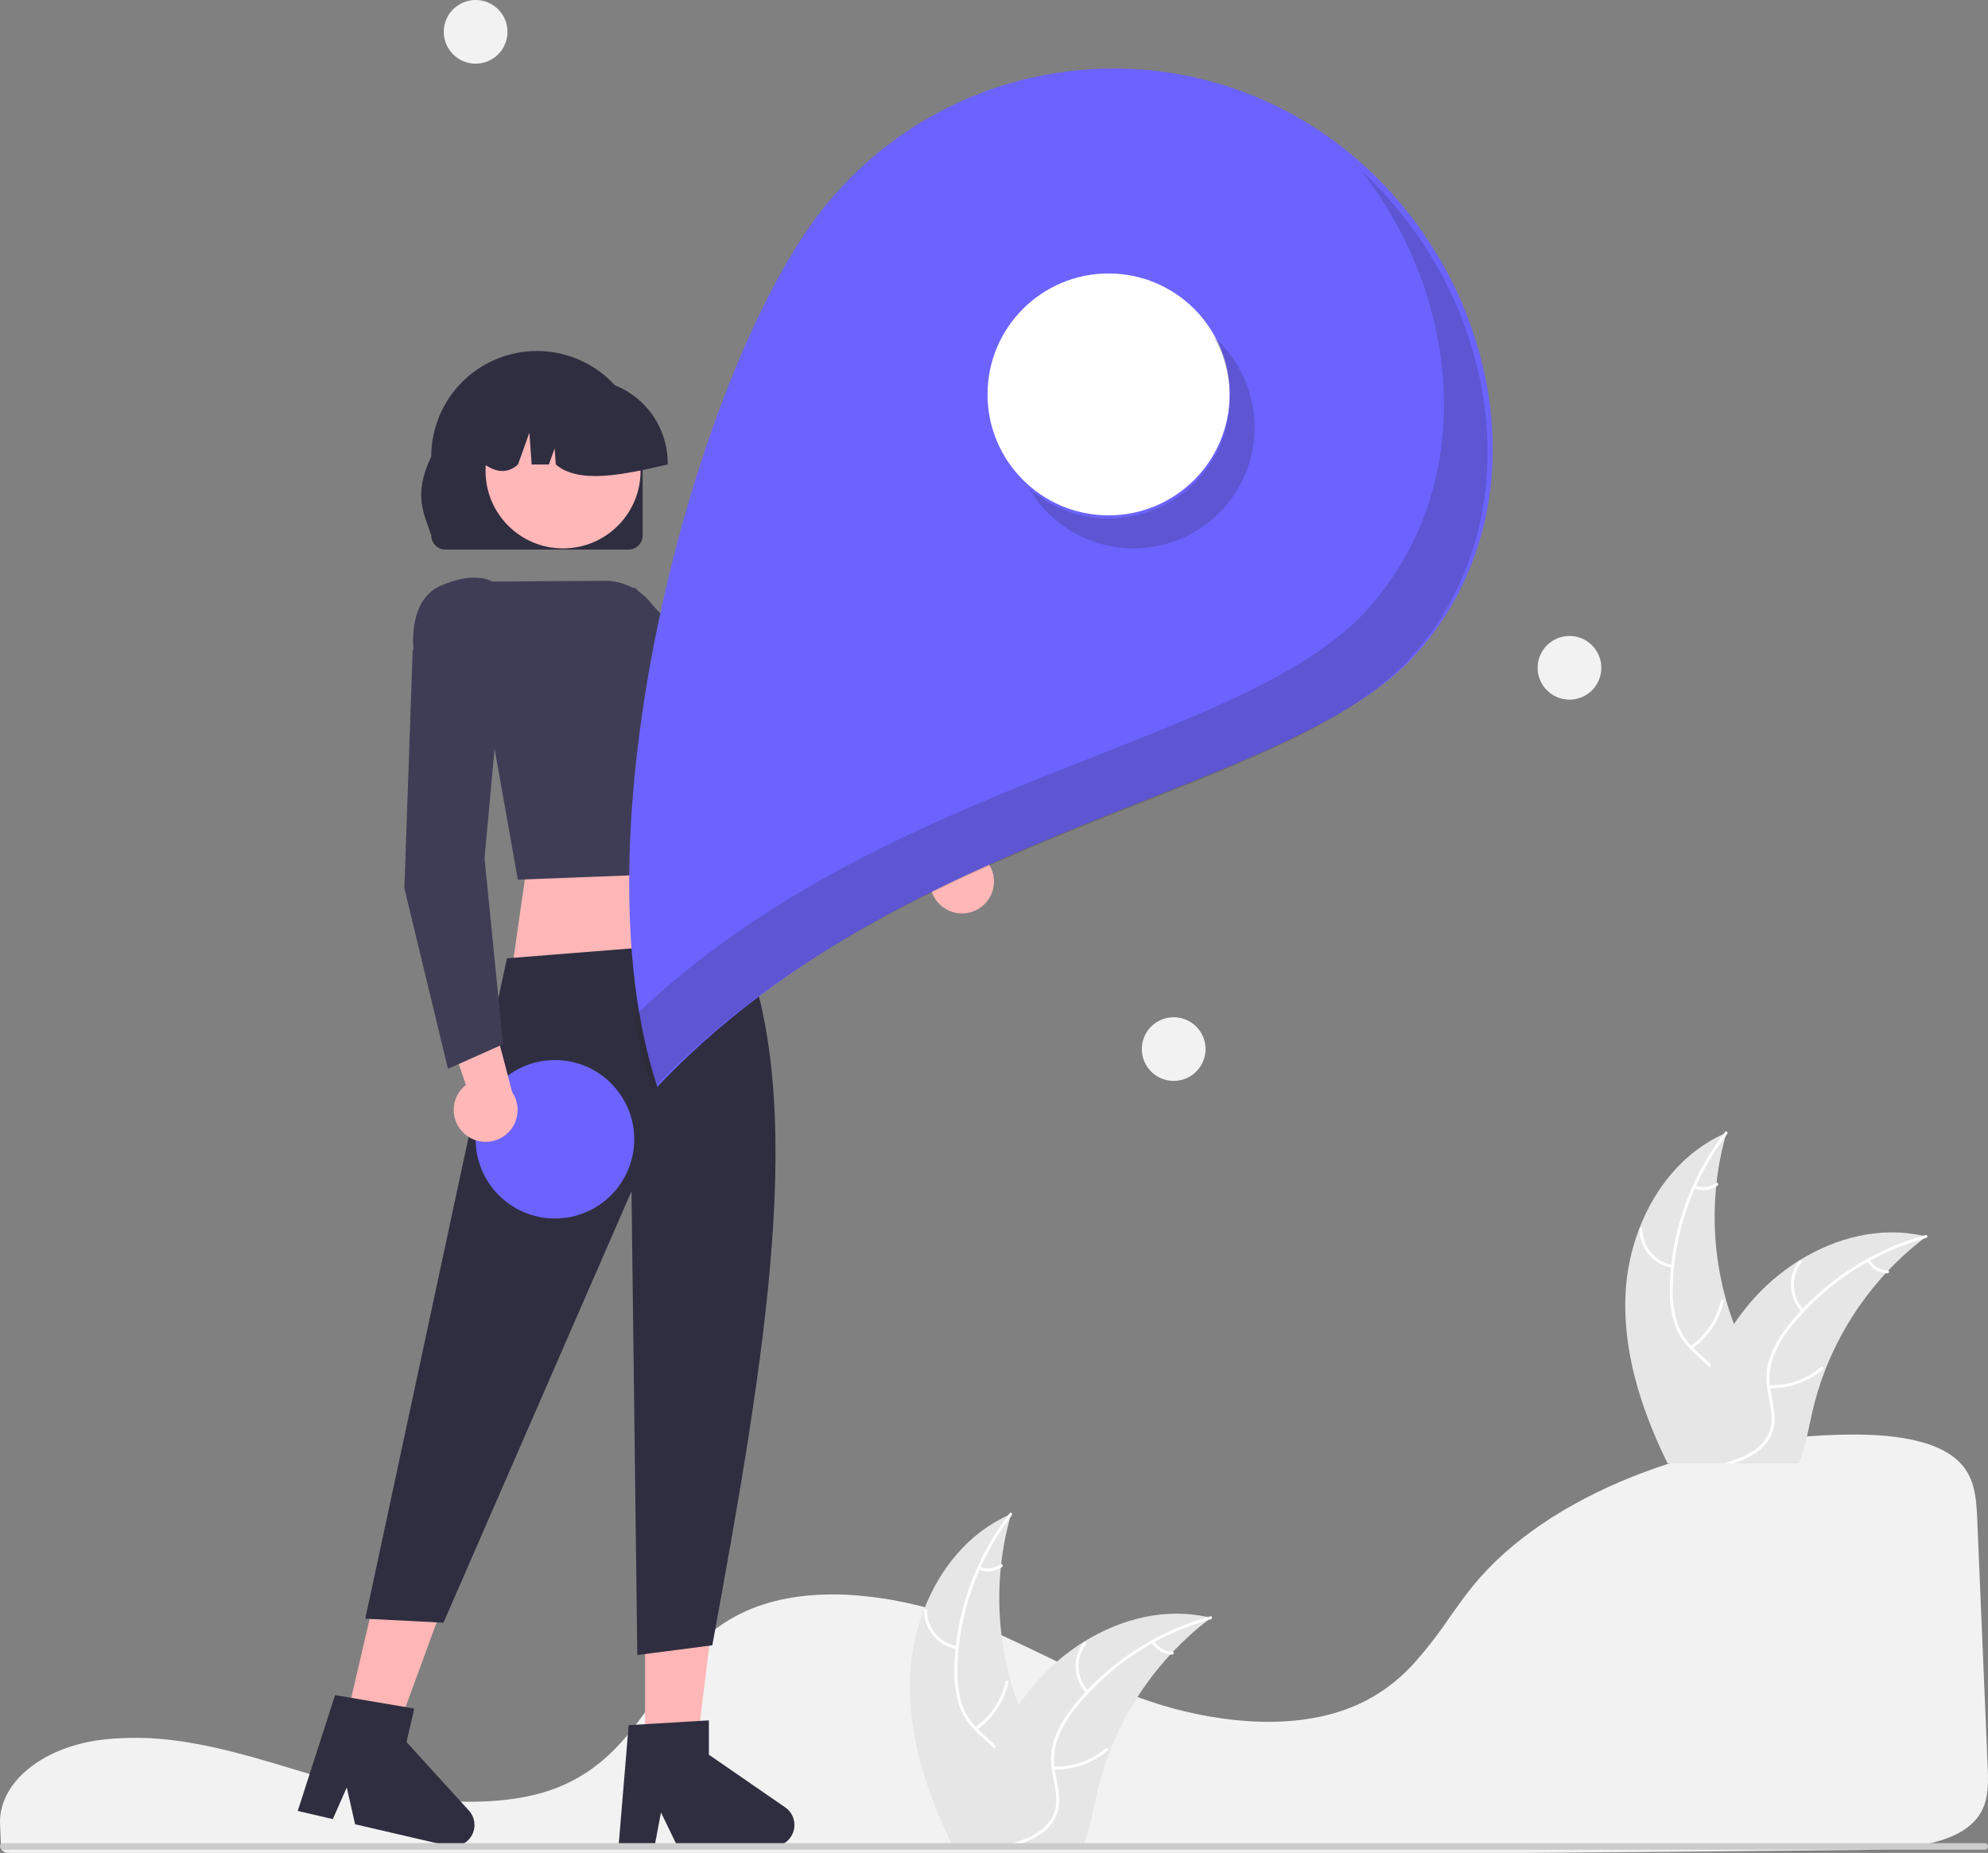<svg width="382" height="356" viewBox="0 0 382 356" fill="none" xmlns="http://www.w3.org/2000/svg">
<rect x="0" y="0" width="382" height="356" fill="#808080" stroke="none"/>
<g clip-path="url(#clip0_308_652)">
<path d="M26.027 333.897C24.19 333.897 22.35 333.984 20.553 334.16L20.291 334.185C8.371 335.397 -0.348 342.427 0.011 350.539L0.08 352.006C0.126 352.933 0.174 353.93 0.215 355.036C0.236 355.581 0.883 356 1.689 356H294.898C315.571 355.856 336.168 355.674 356.116 355.46C359.859 355.469 363.6 355.246 367.316 354.793C372.859 354.038 376.707 352.543 379.079 350.22H379.08C382.031 347.341 382.124 343.714 381.945 339.617C381.582 331.345 381.221 322.654 380.862 313.989C380.544 306.353 380.228 298.737 379.911 291.446C379.716 287.119 379.281 283.3 375.93 280.381C372.299 277.224 365.675 275.624 356.244 275.624C356.13 275.624 356.017 275.624 355.901 275.624C326.344 275.745 297.058 287.433 283.026 304.708C281.411 306.698 279.905 308.827 278.449 310.887C276.32 314.049 273.971 317.058 271.419 319.89C270.001 321.416 268.447 322.809 266.775 324.053C266.661 324.143 266.53 324.24 266.392 324.333C266.077 324.569 265.747 324.797 265.426 325C263.566 326.238 261.581 327.276 259.503 328.097L259.295 328.177C259.139 328.241 258.97 328.305 258.8 328.364C257.603 328.805 256.381 329.181 255.142 329.488C249.794 330.844 243.712 331.169 237.066 330.453C230.929 329.77 224.895 328.356 219.093 326.241C212.94 324.005 207.18 321.216 201.609 318.519C199.162 317.334 196.632 316.11 194.104 314.949C193.629 314.73 193.162 314.517 192.687 314.303C189.6 312.92 186.802 311.777 184.132 310.81C177.572 308.417 170.709 306.955 163.743 306.467C156.392 306.004 149.914 306.877 144.493 309.056C142.988 309.66 141.532 310.381 140.139 311.213C133.719 315.047 129.761 320.706 125.934 326.179C121.173 332.986 116.249 340.025 106.528 343.675C95.31 347.889 78.936 346.138 67.352 343.093C63.709 342.136 60.072 341.034 56.554 339.969C55.133 339.538 53.711 339.111 52.288 338.686C49.492 337.856 47.203 337.22 45.086 336.683L44.417 336.512C44.044 336.419 43.672 336.326 43.292 336.237C40.777 335.63 38.436 335.152 36.13 334.776L35.584 334.685C34.49 334.519 33.468 334.381 32.464 334.265L32.064 334.219C30.059 334.003 28.043 333.895 26.027 333.897Z" fill="#F2F2F2"/>
<path d="M185.702 175.44C184.819 175.567 183.919 175.5 183.065 175.242C182.212 174.984 181.425 174.543 180.76 173.949C180.095 173.354 179.569 172.622 179.218 171.802C178.867 170.983 178.701 170.097 178.73 169.206L158.488 161.435L167.653 154.886L185.47 163.269C186.965 163.418 188.353 164.108 189.372 165.211C190.391 166.314 190.97 167.751 190.998 169.252C191.027 170.752 190.503 172.211 189.527 173.352C188.551 174.492 187.19 175.235 185.702 175.44L185.702 175.44Z" fill="#FFB7B7"/>
<path d="M174.135 169.865L177.296 158.728L177.14 158.622L147.535 138.532L121.944 112.88L107.036 118.83L108.015 123.544L108.079 123.602L142.104 154.047L142.136 154.062L174.135 169.865Z" fill="#3F3D56"/>
<path d="M143.807 195.304L97.99 188.889L102.022 160.803H135.753L143.807 195.304Z" fill="#FFB6B6"/>
<path d="M65.956 332.828L75.355 335.01L88.252 299.834L74.38 296.614L65.956 332.828Z" fill="#FFB6B6"/>
<path d="M57.211 347.944L63.951 349.509L66.633 343.431L68.236 350.503L86.112 354.653C86.969 354.852 87.867 354.772 88.675 354.425C89.483 354.078 90.159 353.482 90.604 352.724C91.049 351.966 91.24 351.086 91.149 350.212C91.058 349.338 90.689 348.516 90.097 347.866L78.113 334.703L79.608 328.276L64.385 325.686L57.211 347.944Z" fill="#2F2E41"/>
<path d="M123.948 338.06H133.597L138.189 300.881H123.948V338.06Z" fill="#FFB6B6"/>
<path d="M118.855 354.761H125.775L127.01 348.235L130.173 354.761H148.526C149.406 354.761 150.262 354.48 150.971 353.96C151.68 353.439 152.203 352.705 152.465 351.866C152.727 351.027 152.713 350.127 152.426 349.296C152.139 348.465 151.594 347.748 150.87 347.249L136.214 337.137V330.539L120.799 331.458L118.855 354.761Z" fill="#2F2E41"/>
<path d="M97.41 184.123L142.218 180.562C155.44 211.417 147.033 260.674 136.871 316.122L122.459 317.984L121.342 228.884L85.213 311.773L70.192 311.006L97.41 184.123Z" fill="#2F2E41"/>
<path d="M123.492 102.873V87.729C123.492 82.347 121.352 77.186 117.543 73.381C113.733 69.575 108.566 67.437 103.179 67.437C97.792 67.437 92.625 69.575 88.816 73.381C85.007 77.186 82.867 82.347 82.867 87.729C79.286 95.182 81.526 98.725 82.867 102.873C82.868 103.595 83.155 104.287 83.667 104.798C84.178 105.309 84.871 105.596 85.594 105.597H120.763C121.486 105.596 122.18 105.309 122.691 104.798C123.203 104.288 123.491 103.595 123.492 102.873Z" fill="#2F2E41"/>
<path d="M108.192 105.369C116.417 105.369 123.085 98.708 123.085 90.492C123.085 82.275 116.417 75.614 108.192 75.614C99.967 75.614 93.299 82.275 93.299 90.492C93.299 98.708 99.967 105.369 108.192 105.369Z" fill="#FFB7B7"/>
<path d="M128.297 88.94C128.293 84.685 126.598 80.605 123.586 77.596C120.573 74.586 116.489 72.894 112.229 72.889H109.197C104.937 72.894 100.853 74.586 97.841 77.596C94.828 80.605 93.134 84.685 93.129 88.94V89.243C95.4 90.794 97.555 91.021 99.537 89.243L101.722 83.131L102.159 89.243H105.47L106.574 86.159L106.795 89.243C111.268 93.049 119.727 91.225 128.297 89.243V88.94Z" fill="#2F2E41"/>
<path d="M99.508 169.012L137.426 167.57L139.546 142.79C141.18 138.254 141.207 134.356 139.624 131.214C138.263 128.631 135.976 126.657 133.221 125.685L124.924 115.674C123.857 114.388 122.516 113.354 121 112.648C119.484 111.942 117.83 111.581 116.157 111.591L94.598 111.739C94.079 111.427 90.927 109.826 84.71 112.517C77.968 115.436 79.533 125.578 79.55 125.68L79.566 125.775L79.64 125.84L93.979 137.906L99.508 169.012Z" fill="#3F3D56"/>
<path d="M272.304 125.442C247.836 152.988 174.217 158.243 126.297 208.807C110.232 159.932 132.991 75.564 155.672 43.39C166.564 27.939 183.154 17.444 201.792 14.213C220.43 10.981 239.59 15.279 255.056 26.16C287.263 48.818 298.449 96.007 272.304 125.442Z" fill="#6C63FF"/>
<path d="M213.018 99.016C225.865 99.016 236.279 88.612 236.279 75.778C236.279 62.944 225.865 52.54 213.018 52.54C200.171 52.54 189.756 62.944 189.756 75.778C189.756 88.612 200.171 99.016 213.018 99.016Z" fill="white"/>
<path d="M106.633 234.114C115.047 234.114 121.869 227.3 121.869 218.894C121.869 210.488 115.047 203.674 106.633 203.674C98.218 203.674 91.397 210.488 91.397 218.894C91.397 227.3 98.218 234.114 106.633 234.114Z" fill="#6C63FF"/>
<path d="M89.203 217.793C88.54 217.198 88.015 216.464 87.665 215.644C87.316 214.825 87.151 213.938 87.182 213.048C87.213 212.157 87.438 211.284 87.843 210.49C88.248 209.696 88.822 209 89.524 208.452L82.522 187.949L93.432 190.78L98.403 209.815C99.248 211.056 99.608 212.564 99.414 214.052C99.22 215.54 98.486 216.906 97.351 217.89C96.216 218.873 94.76 219.407 93.258 219.389C91.755 219.372 90.312 218.804 89.2 217.794L89.203 217.793Z" fill="#FFB7B7"/>
<path d="M86.075 205.351L96.66 200.639L93.104 164.874L96.416 128.809L82.283 121.19L79.289 124.962V125.048L77.703 170.652L77.711 170.686L86.075 205.351Z" fill="#3F3D56"/>
<path d="M338.455 273.189C337.715 275.961 335.771 278.27 333.425 279.952C333.042 280.227 332.649 280.482 332.251 280.721C332.129 280.793 332.006 280.869 331.879 280.935C331.741 281.017 331.603 281.093 331.465 281.165H320.431C320.232 280.762 320.038 280.354 319.844 279.952C315.115 270.024 311.793 259.311 312.36 248.4C312.584 244.167 313.474 239.997 314.997 236.041C318.028 228.157 323.558 221.333 331.164 217.898C331.353 217.811 331.552 217.724 331.746 217.643C331.685 217.862 331.624 218.076 331.562 218.295C330.746 221.232 330.17 224.23 329.838 227.26C329.807 227.494 329.782 227.729 329.762 227.968C329.037 235.275 329.68 242.653 331.659 249.725C331.664 249.74 331.67 249.76 331.675 249.776C332.108 251.34 332.612 252.881 333.185 254.398C333.634 255.596 334.118 256.778 334.649 257.94C336.863 262.817 339.832 268.016 338.455 273.189Z" fill="#E6E6E6"/>
<path d="M331.884 217.872C331.777 218.015 331.67 218.152 331.562 218.295C329.322 221.262 327.419 224.468 325.889 227.856C325.808 228.024 325.731 228.192 325.665 228.366C323.569 233.096 322.223 238.124 321.675 243.268C321.669 243.303 321.666 243.339 321.665 243.375C321.538 244.577 321.461 245.79 321.43 247.003C321.317 249.277 321.563 251.554 322.16 253.751C322.704 255.545 323.658 257.188 324.946 258.552C325.073 258.689 325.201 258.827 325.338 258.96C325.44 259.067 325.553 259.174 325.66 259.275C326.69 260.259 327.818 261.171 328.787 262.226C329.231 262.699 329.633 263.211 329.986 263.755C330.55 264.667 330.914 265.688 331.055 266.751C331.196 267.814 331.11 268.895 330.802 269.922C330.108 272.501 328.522 274.677 326.899 276.751C326.088 277.791 325.252 278.841 324.527 279.952C324.262 280.349 324.017 280.752 323.793 281.165H323.15C323.364 280.752 323.599 280.349 323.854 279.952C325.716 277.021 328.364 274.504 329.736 271.278C330.665 269.101 330.945 266.635 329.772 264.499C329.428 263.878 329.012 263.3 328.532 262.777C327.598 261.722 326.481 260.82 325.466 259.867C325.211 259.627 324.961 259.383 324.721 259.128C323.45 257.837 322.469 256.291 321.844 254.592C321.136 252.434 320.801 250.171 320.854 247.9C320.854 246.453 320.931 244.995 321.073 243.548C321.089 243.364 321.109 243.176 321.13 242.987C322.173 233.879 325.638 225.216 331.165 217.898C331.267 217.755 331.374 217.617 331.481 217.48C331.7 217.194 332.103 217.592 331.884 217.872Z" fill="white"/>
<path d="M321.335 243.596C319.568 243.3 317.964 242.385 316.81 241.016C315.655 239.648 315.025 237.913 315.033 236.123C315.034 236.05 315.063 235.981 315.114 235.929C315.166 235.877 315.236 235.847 315.309 235.845C315.382 235.844 315.452 235.871 315.506 235.92C315.56 235.97 315.592 236.038 315.596 236.111C315.586 237.778 316.173 239.393 317.251 240.666C318.329 241.938 319.826 242.784 321.473 243.05C321.831 243.109 321.691 243.654 321.335 243.596Z" fill="white"/>
<path d="M324.804 258.654C327.806 256.558 329.907 253.408 330.688 249.833C330.765 249.479 331.311 249.617 331.234 249.971C330.415 253.69 328.222 256.963 325.093 259.138C324.794 259.345 324.507 258.86 324.804 258.654Z" fill="white"/>
<path d="M325.72 227.796C326.38 228.053 327.094 228.143 327.796 228.056C328.499 227.97 329.17 227.71 329.747 227.301C330.043 227.09 330.33 227.575 330.036 227.784C329.396 228.234 328.655 228.519 327.879 228.616C327.102 228.714 326.314 228.62 325.583 228.342C325.511 228.322 325.451 228.275 325.413 228.212C325.375 228.148 325.362 228.073 325.378 228C325.397 227.928 325.443 227.866 325.507 227.828C325.571 227.79 325.648 227.778 325.72 227.796Z" fill="white"/>
<path d="M370.156 237.58C369.978 237.718 369.794 237.855 369.616 237.998C367.194 239.85 364.926 241.895 362.836 244.114C362.672 244.282 362.509 244.455 362.351 244.628L362.346 244.633C357.389 250.009 353.47 256.253 350.785 263.052L350.77 263.098C350.765 263.113 350.76 263.123 350.755 263.139C349.691 265.86 348.833 268.657 348.189 271.507C347.566 274.289 347.056 277.271 346.082 279.952C345.934 280.364 345.771 280.772 345.597 281.165H322.915C322.992 280.762 323.073 280.354 323.155 279.952C324.309 274.046 326.112 268.286 328.532 262.777C328.614 262.593 328.695 262.41 328.787 262.226C330.036 259.504 331.505 256.888 333.18 254.403L333.18 254.401L333.181 254.4L333.183 254.398L333.185 254.398C334.104 253.043 335.092 251.734 336.144 250.479C338.872 247.236 342.095 244.443 345.694 242.202C345.714 242.187 345.74 242.177 345.76 242.162C352.923 237.723 361.412 235.608 369.529 237.437H369.534C369.743 237.483 369.947 237.529 370.156 237.58Z" fill="#E6E6E6"/>
<path d="M370.131 237.85C369.957 237.896 369.784 237.947 369.616 237.998C366.04 239.018 362.589 240.432 359.326 242.213C359.162 242.299 358.999 242.391 358.836 242.483C354.326 244.997 350.232 248.193 346.699 251.957C346.696 251.96 346.694 251.963 346.694 251.967C346.653 252.008 346.607 252.054 346.571 252.095C345.755 252.971 344.969 253.883 344.225 254.821C342.768 256.57 341.594 258.535 340.745 260.646C340.097 262.406 339.868 264.292 340.077 266.156C340.092 266.344 340.118 266.528 340.143 266.716C340.164 266.864 340.184 267.012 340.21 267.165C340.546 269.208 341.128 271.257 340.965 273.342C340.865 274.41 340.541 275.445 340.012 276.378C339.484 277.312 338.763 278.123 337.899 278.759C337.311 279.213 336.682 279.612 336.021 279.952C335.076 280.438 334.091 280.844 333.077 281.165H331.073C331.343 281.088 331.608 281.012 331.879 280.935C332.838 280.665 333.78 280.336 334.7 279.952C335.225 279.732 335.736 279.48 336.23 279.197C338.281 278.02 339.99 276.216 340.347 273.805C340.659 271.695 340.057 269.586 339.699 267.522C339.638 267.165 339.582 266.813 339.551 266.461C339.308 264.674 339.456 262.855 339.985 261.131C340.719 258.979 341.817 256.969 343.23 255.188C344.104 254.028 345.037 252.914 346.025 251.85C346.148 251.712 346.275 251.575 346.408 251.437C350.015 247.646 354.18 244.427 358.759 241.892H358.764C362.169 239.998 365.781 238.503 369.529 237.437H369.534C369.702 237.386 369.876 237.335 370.044 237.289C370.396 237.198 370.478 237.753 370.131 237.85Z" fill="white"/>
<path d="M346.206 252.043C344.974 250.744 344.245 249.049 344.148 247.262C344.051 245.474 344.593 243.711 345.678 242.286C345.898 241.998 346.356 242.327 346.135 242.615C345.123 243.94 344.618 245.583 344.711 247.247C344.805 248.911 345.491 250.487 346.645 251.69C346.896 251.952 346.456 252.304 346.206 252.043Z" fill="white"/>
<path d="M339.9 266.153C343.561 266.284 347.137 265.033 349.915 262.648C350.19 262.412 350.543 262.851 350.268 263.087C347.372 265.563 343.649 266.858 339.84 266.712C339.477 266.698 339.539 266.139 339.9 266.153Z" fill="white"/>
<path d="M359.23 242.066C359.602 242.668 360.118 243.168 360.731 243.522C361.344 243.876 362.036 244.072 362.744 244.092C363.107 244.102 363.044 244.661 362.683 244.652C361.901 244.625 361.138 244.408 360.459 244.019C359.781 243.629 359.208 243.08 358.791 242.419C358.747 242.359 358.726 242.286 358.734 242.212C358.742 242.139 358.778 242.071 358.834 242.023C358.892 241.976 358.967 241.955 359.041 241.963C359.115 241.971 359.183 242.008 359.23 242.066Z" fill="white"/>
<path d="M200.995 346.447C200.256 349.219 198.312 351.528 195.965 353.21C195.582 353.485 195.19 353.74 194.792 353.979C194.669 354.051 194.547 354.127 194.419 354.193C194.281 354.275 194.144 354.351 194.006 354.423H182.971C182.772 354.02 182.578 353.612 182.384 353.21C177.655 343.282 174.334 332.569 174.9 321.658C175.125 317.425 176.015 313.255 177.538 309.299C180.568 301.415 186.098 294.59 193.705 291.155C193.894 291.069 194.093 290.982 194.287 290.901C194.225 291.12 194.164 291.334 194.103 291.553C193.287 294.49 192.71 297.488 192.379 300.518C192.348 300.752 192.322 300.986 192.302 301.226C191.577 308.533 192.221 315.911 194.2 322.983C194.205 322.998 194.21 323.018 194.215 323.034C194.649 324.598 195.152 326.139 195.725 327.656C196.174 328.854 196.659 330.036 197.189 331.198C199.404 336.075 202.373 341.274 200.995 346.447Z" fill="#E6E6E6"/>
<path d="M194.424 291.13C194.317 291.273 194.21 291.41 194.103 291.553C191.862 294.519 189.959 297.726 188.43 301.114C188.348 301.282 188.272 301.45 188.205 301.623C186.11 306.354 184.764 311.381 184.216 316.525C184.21 316.561 184.207 316.597 184.206 316.632C184.078 317.835 184.002 319.048 183.971 320.261C183.858 322.535 184.104 324.812 184.701 327.009C185.245 328.803 186.198 330.446 187.486 331.81C187.614 331.947 187.741 332.085 187.879 332.217C187.981 332.324 188.093 332.431 188.2 332.533C189.231 333.517 190.358 334.429 191.328 335.484C191.772 335.957 192.173 336.469 192.527 337.013C193.091 337.925 193.455 338.946 193.596 340.009C193.736 341.072 193.65 342.153 193.343 343.18C192.649 345.759 191.062 347.935 189.44 350.009C188.629 351.049 187.792 352.099 187.068 353.21C186.802 353.607 186.558 354.01 186.333 354.422H185.69C185.905 354.01 186.139 353.607 186.394 353.21C188.256 350.279 190.904 347.761 192.277 344.535C193.205 342.359 193.486 339.893 192.312 337.757C191.968 337.136 191.552 336.558 191.073 336.035C190.139 334.98 189.022 334.078 188.006 333.124C187.751 332.885 187.501 332.64 187.262 332.385C185.99 331.095 185.009 329.549 184.384 327.85C183.676 325.691 183.342 323.429 183.395 321.158C183.395 319.711 183.471 318.253 183.614 316.806C183.629 316.622 183.65 316.434 183.67 316.245C184.713 307.137 188.178 298.474 193.705 291.155C193.807 291.013 193.914 290.875 194.021 290.737C194.241 290.452 194.644 290.85 194.424 291.13Z" fill="white"/>
<path d="M183.876 316.854C182.109 316.558 180.505 315.643 179.35 314.274C178.196 312.905 177.566 311.171 177.573 309.381C177.574 309.308 177.604 309.238 177.655 309.187C177.706 309.135 177.776 309.105 177.849 309.103C177.922 309.102 177.993 309.129 178.047 309.178C178.1 309.228 178.133 309.296 178.137 309.369C178.127 311.036 178.714 312.651 179.792 313.924C180.869 315.196 182.367 316.042 184.014 316.308C184.372 316.367 184.232 316.912 183.876 316.854Z" fill="white"/>
<path d="M187.345 331.912C190.347 329.816 192.448 326.666 193.228 323.091C193.305 322.737 193.852 322.875 193.775 323.229C192.955 326.948 190.762 330.221 187.633 332.396C187.335 332.603 187.048 332.118 187.345 331.912Z" fill="white"/>
<path d="M188.261 301.054C188.921 301.311 189.634 301.401 190.337 301.314C191.04 301.228 191.71 300.968 192.288 300.559C192.584 300.348 192.87 300.833 192.577 301.042C191.936 301.492 191.196 301.777 190.419 301.874C189.643 301.972 188.855 301.877 188.123 301.6C188.052 301.58 187.991 301.533 187.953 301.47C187.915 301.406 187.903 301.331 187.919 301.258C187.937 301.186 187.984 301.124 188.048 301.086C188.112 301.048 188.189 301.036 188.261 301.054Z" fill="white"/>
<path d="M232.697 310.838C232.518 310.975 232.335 311.113 232.156 311.256C229.734 313.107 227.467 315.153 225.376 317.371C225.213 317.54 225.05 317.713 224.891 317.886L224.886 317.891C219.93 323.267 216.01 329.511 213.326 336.31L213.311 336.356C213.306 336.371 213.3 336.381 213.295 336.396C212.231 339.118 211.374 341.915 210.729 344.765C210.107 347.547 209.597 350.529 208.622 353.21C208.474 353.622 208.311 354.03 208.138 354.422H185.456C185.532 354.02 185.614 353.612 185.695 353.21C186.849 347.304 188.652 341.544 191.072 336.035C191.154 335.851 191.236 335.668 191.328 335.484C192.577 332.762 194.046 330.145 195.72 327.661L195.72 327.659L195.722 327.658L195.723 327.656L195.725 327.656C196.645 326.301 197.632 324.992 198.684 323.737C201.413 320.494 204.636 317.701 208.234 315.46C208.255 315.445 208.28 315.435 208.301 315.42C215.464 310.981 223.953 308.866 232.069 310.695H232.075C232.284 310.741 232.488 310.787 232.697 310.838Z" fill="#E6E6E6"/>
<path d="M232.671 311.108C232.498 311.154 232.324 311.205 232.156 311.256C228.581 312.276 225.13 313.69 221.866 315.47C221.703 315.557 221.54 315.649 221.376 315.741C216.866 318.255 212.772 321.451 209.239 325.215C209.237 325.218 209.235 325.221 209.234 325.225C209.194 325.266 209.148 325.312 209.112 325.352C208.296 326.229 207.51 327.141 206.765 328.079C205.308 329.827 204.134 331.793 203.286 333.904C202.638 335.664 202.409 337.55 202.617 339.413C202.633 339.602 202.658 339.786 202.684 339.974C202.704 340.122 202.725 340.27 202.75 340.423C203.087 342.466 203.668 344.515 203.505 346.599C203.406 347.667 203.081 348.702 202.553 349.636C202.024 350.57 201.304 351.381 200.439 352.017C199.851 352.471 199.223 352.87 198.562 353.21C197.617 353.696 196.632 354.102 195.618 354.422H193.613C193.883 354.346 194.149 354.27 194.419 354.193C195.379 353.923 196.321 353.594 197.24 353.21C197.766 352.99 198.277 352.738 198.771 352.455C200.822 351.278 202.531 349.474 202.888 347.063C203.199 344.953 202.597 342.843 202.24 340.779C202.179 340.423 202.123 340.071 202.092 339.719C201.848 337.932 201.996 336.113 202.526 334.388C203.26 332.237 204.357 330.227 205.77 328.446C206.645 327.286 207.578 326.172 208.566 325.108C208.688 324.97 208.816 324.833 208.949 324.695C212.556 320.904 216.721 317.685 221.3 315.149H221.305C224.71 313.256 228.322 311.761 232.069 310.695H232.075C232.243 310.644 232.416 310.593 232.585 310.547C232.937 310.456 233.018 311.011 232.671 311.108Z" fill="white"/>
<path d="M208.747 325.301C207.515 324.002 206.785 322.307 206.688 320.52C206.591 318.732 207.134 316.969 208.218 315.544C208.439 315.256 208.896 315.585 208.676 315.873C207.663 317.198 207.158 318.841 207.252 320.505C207.345 322.169 208.031 323.745 209.186 324.948C209.437 325.21 208.996 325.562 208.747 325.301Z" fill="white"/>
<path d="M202.441 339.41C206.101 339.542 209.677 338.291 212.455 335.906C212.73 335.67 213.083 336.109 212.808 336.345C209.913 338.821 206.189 340.116 202.38 339.97C202.017 339.956 202.08 339.396 202.441 339.41Z" fill="white"/>
<path d="M221.771 315.323C222.142 315.925 222.658 316.426 223.272 316.78C223.885 317.133 224.576 317.329 225.284 317.35C225.647 317.36 225.584 317.919 225.224 317.91C224.442 317.883 223.678 317.666 223 317.276C222.321 316.887 221.748 316.338 221.332 315.676C221.287 315.617 221.267 315.543 221.275 315.47C221.283 315.396 221.318 315.329 221.374 315.281C221.433 315.234 221.507 315.213 221.581 315.221C221.656 315.229 221.724 315.266 221.771 315.323Z" fill="white"/>
<path d="M225.527 207.679C228.908 207.679 231.649 204.941 231.649 201.564C231.649 198.186 228.908 195.448 225.527 195.448C222.146 195.448 219.405 198.186 219.405 201.564C219.405 204.941 222.146 207.679 225.527 207.679Z" fill="#F2F2F2"/>
<path d="M301.579 134.422C304.96 134.422 307.701 131.684 307.701 128.307C307.701 124.929 304.96 122.191 301.579 122.191C298.197 122.191 295.457 124.929 295.457 128.307C295.457 131.684 298.197 134.422 301.579 134.422Z" fill="#F2F2F2"/>
<path d="M91.393 12.231C94.774 12.231 97.515 9.493 97.515 6.116C97.515 2.738 94.774 0 91.393 0C88.012 0 85.271 2.738 85.271 6.116C85.271 9.493 88.012 12.231 91.393 12.231Z" fill="#F2F2F2"/>
<path d="M0.636 355.397H381.364C381.533 355.397 381.694 355.33 381.814 355.211C381.933 355.091 382 354.93 382 354.761C382 354.593 381.933 354.431 381.814 354.312C381.694 354.193 381.533 354.126 381.364 354.126H0.636C0.467 354.126 0.306 354.193 0.186 354.312C0.067 354.431 0 354.593 0 354.761C0 354.93 0.067 355.091 0.186 355.211C0.306 355.33 0.467 355.397 0.636 355.397Z" fill="#CCCCCC"/>
<path opacity="0.2" d="M233.144 64.652C235.932 69.415 236.933 75.014 235.968 80.447C235.002 85.879 232.132 90.791 227.872 94.303C223.612 97.815 218.24 99.698 212.717 99.615C207.194 99.532 201.882 97.488 197.729 93.849C199.429 96.758 201.742 99.262 204.506 101.189C207.271 103.116 210.422 104.42 213.741 105.01C217.059 105.6 220.467 105.463 223.728 104.607C226.988 103.752 230.023 102.198 232.623 100.055C235.223 97.911 237.326 95.229 238.785 92.193C240.245 89.157 241.027 85.841 241.076 82.474C241.125 79.106 240.442 75.769 239.072 72.691C237.702 69.614 235.68 66.871 233.144 64.652Z" fill="#231F20"/>
<path opacity="0.2" d="M261.703 32.954C280.799 57.619 284.092 93.067 262.933 116.887C239.293 143.502 169.772 149.312 121.876 195.279C122.674 200.073 123.825 204.802 125.321 209.426C173.24 158.862 246.859 153.608 271.327 126.061C295.287 99.087 287.892 57.206 261.703 32.954Z" fill="#231F20"/>
</g>
<defs>
<clipPath id="clip0_308_652">
<rect width="382" height="356" fill="white"/>
</clipPath>
</defs>
</svg>
